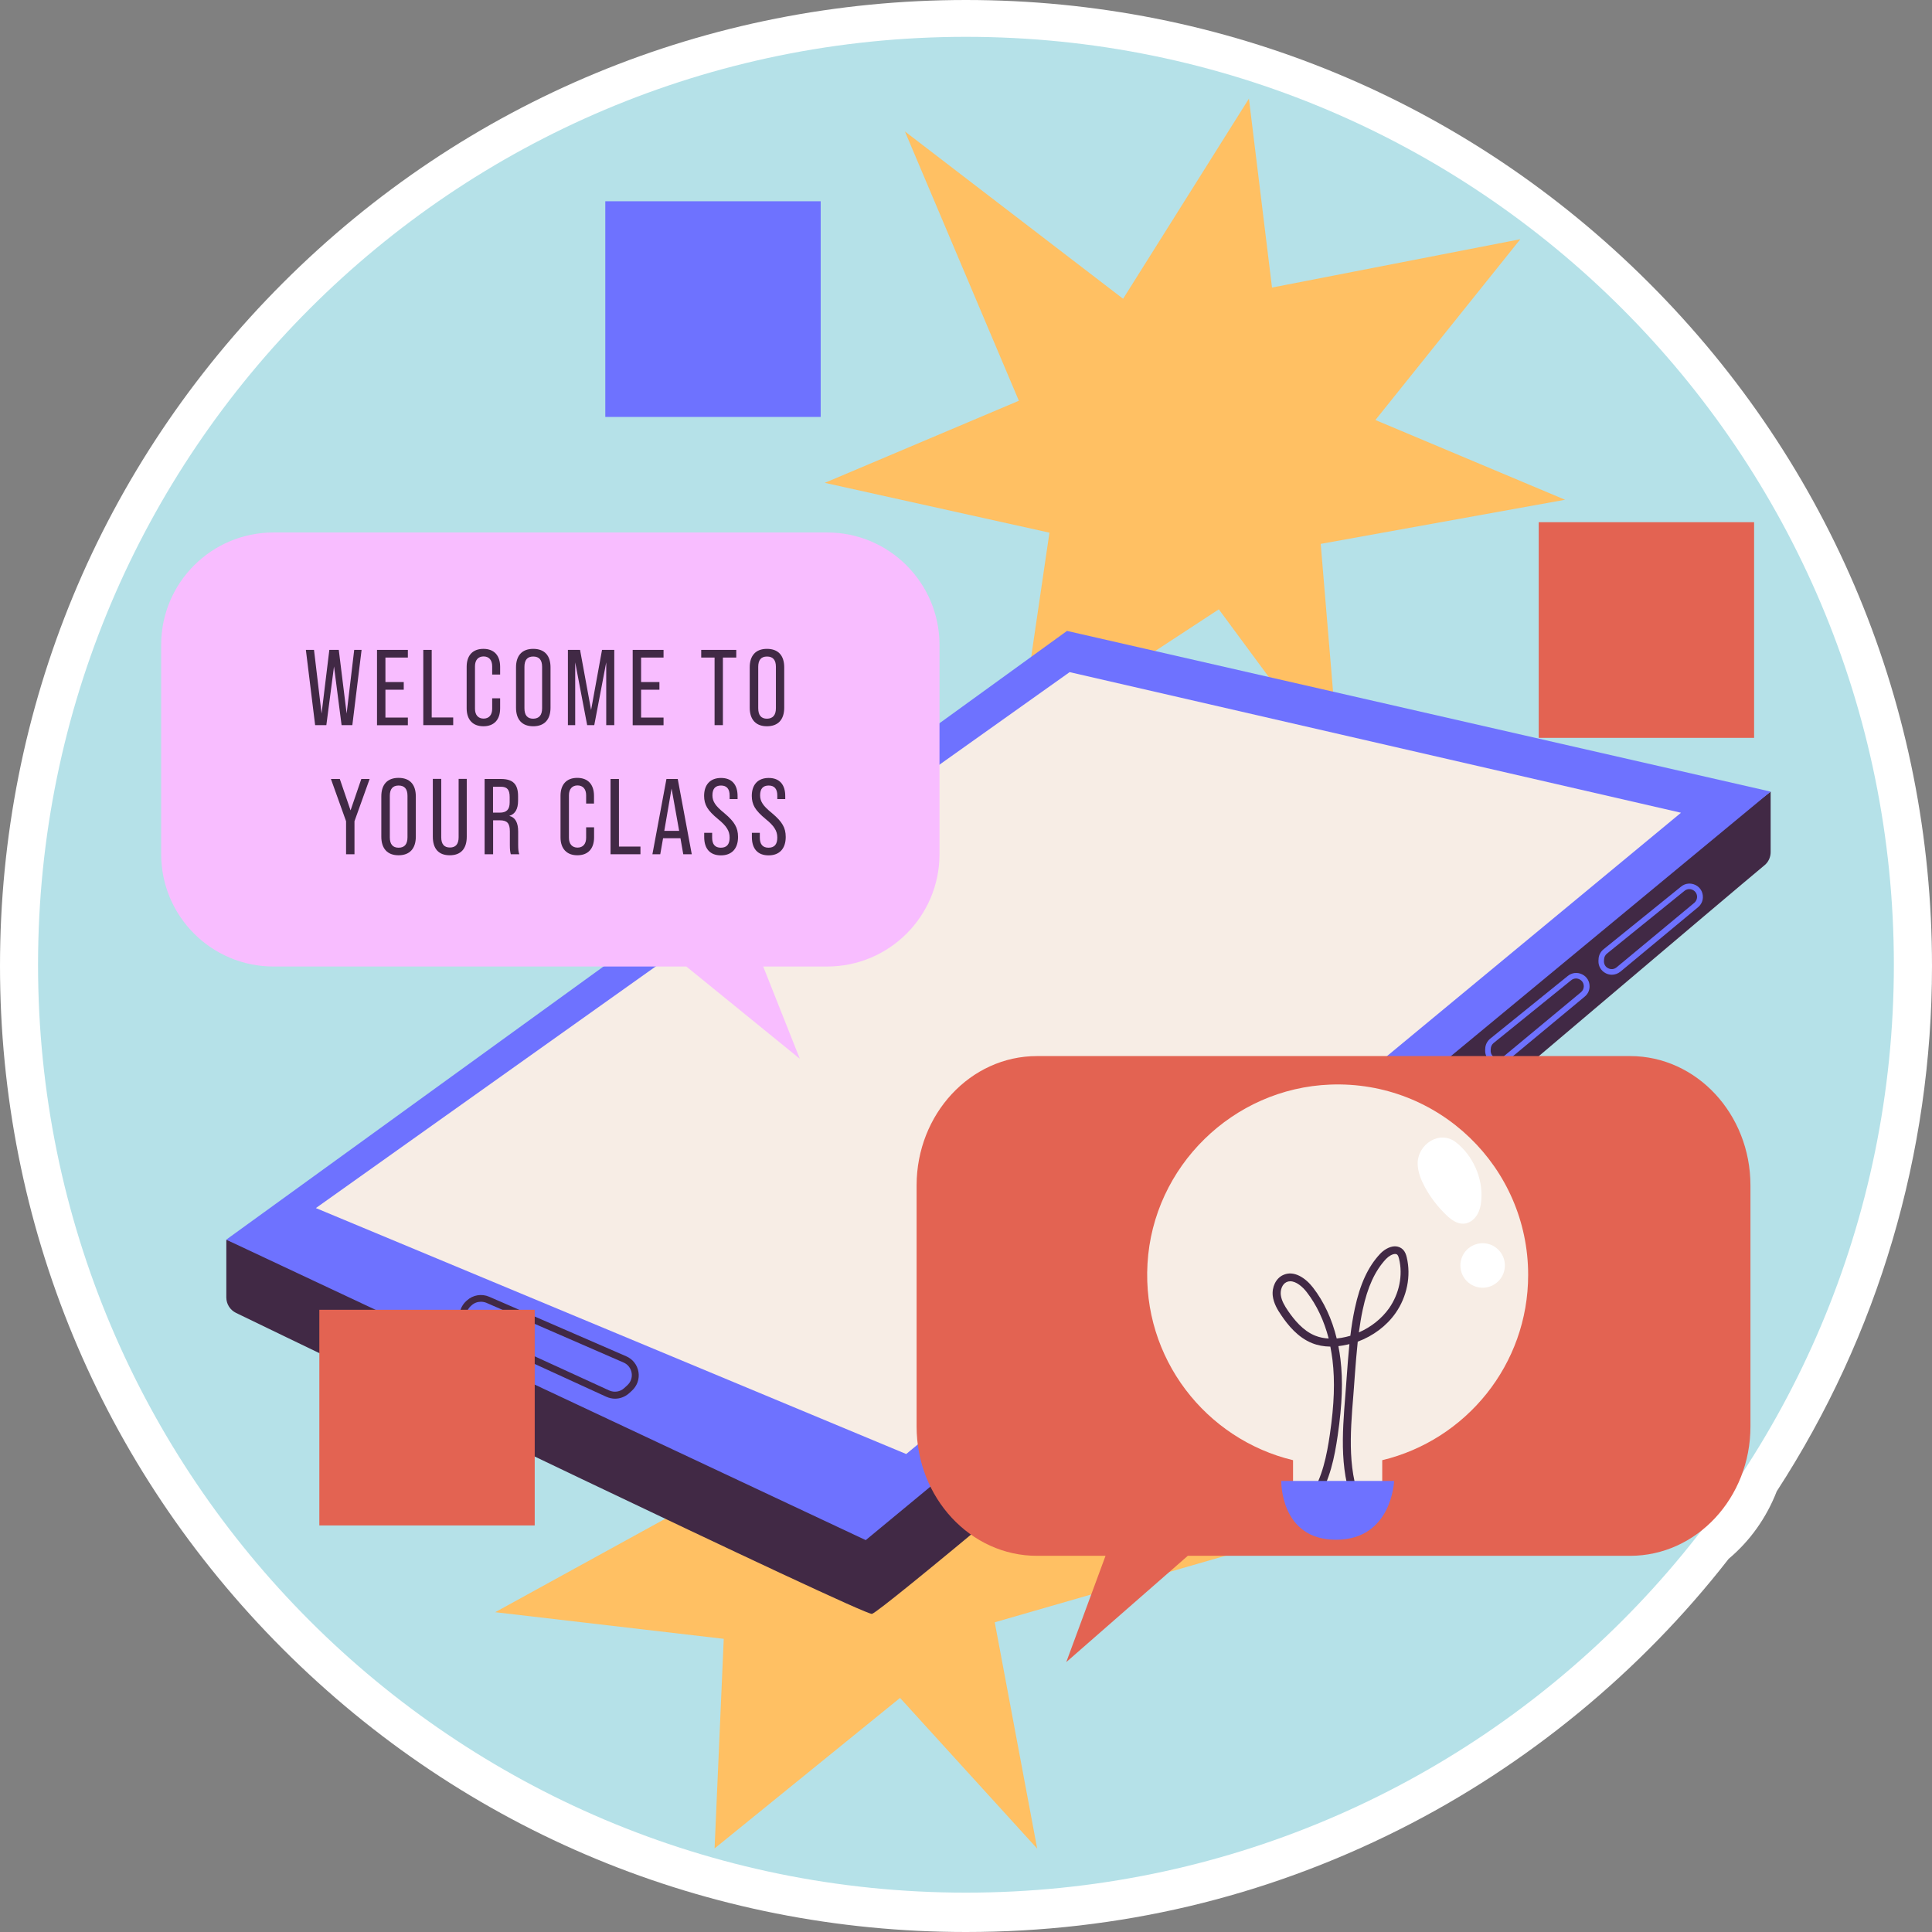 <svg width="250" height="250" viewBox="0 0 250 250" fill="none" xmlns="http://www.w3.org/2000/svg">
<rect x="0" y="0" width="250" height="250" fill="#808080" stroke="none"/>
<g clip-path="url(#clip0_2176_4372)">
<path d="M124.994 250C91.607 250 60.217 236.996 36.604 213.384C13.004 189.771 0 158.381 0 124.994C0 91.607 13.004 60.217 36.616 36.604C60.217 13.004 91.607 0 124.994 0C158.381 0 189.771 13.004 213.384 36.616C236.996 60.229 250 91.62 250 125.006C250 149.235 243.057 172.739 229.908 192.977C228.577 196.4 226.448 199.4 223.69 201.71C212.307 216.335 197.586 228.444 181.074 236.742C163.582 245.536 144.711 250 124.994 250Z" fill="white"/>
<path d="M124.994 244.907C191.307 244.907 245.065 191.15 245.065 124.837C245.065 58.523 191.307 4.766 124.994 4.766C58.681 4.766 4.923 58.523 4.923 124.837C4.923 191.15 58.681 244.907 124.994 244.907Z" fill="#B5E1E8"/>
<path d="M87.966 195.493L69.737 162.336L100.039 180.989L117.663 150.844L119.067 177.578L150.385 168.082L134.115 193.255L159.59 201.021L128.72 209.924L134.212 239.21L116.466 219.71L92.466 239.186L93.652 212.065L64.076 208.618L87.966 195.493Z" fill="#FFC063"/>
<path d="M131.841 51.858L117.095 17.008L145.328 38.661L161.61 12.762L164.598 37.209L196.727 30.955L177.977 54.35L202.521 64.668L170.9 70.378L173.38 100.063L157.715 78.846L131.853 95.781L135.796 68.926L106.728 62.479L131.841 51.858Z" fill="#FFC063"/>
<path d="M229.121 102.434V110.26C229.121 110.926 228.831 111.555 228.323 111.966C218.065 120.482 115.45 207.928 112.837 208.835C111.942 209.15 40.947 174.941 30.532 169.884C29.77 169.509 29.286 168.735 29.286 167.888V160.413L112.038 191.791L229.121 102.434Z" fill="#412945"/>
<path d="M229.121 102.434L112.026 199.291L29.274 160.413L138.07 81.64L229.121 102.434Z" fill="#6E72FF"/>
<path d="M40.874 156.324L117.264 188.15L217.521 105.168L138.409 86.974L40.874 156.324Z" fill="#F7EDE5"/>
<path d="M79.583 180.989C79.208 180.989 78.833 180.904 78.47 180.747L61.015 172.751C60.205 172.376 59.624 171.626 59.491 170.743C59.346 169.86 59.66 168.965 60.325 168.36L60.422 168.276C61.197 167.562 62.322 167.38 63.289 167.792L81.047 175.509C81.882 175.872 82.474 176.634 82.62 177.541C82.765 178.449 82.438 179.344 81.761 179.961L81.362 180.324C80.853 180.759 80.224 180.989 79.583 180.989ZM62.225 168.445C61.789 168.445 61.354 168.602 61.015 168.917L60.918 169.001C60.471 169.413 60.265 169.993 60.362 170.586C60.459 171.191 60.822 171.675 61.378 171.929L78.833 179.925C79.474 180.215 80.237 180.106 80.757 179.634L81.156 179.271C81.615 178.86 81.833 178.267 81.737 177.662C81.64 177.058 81.253 176.55 80.684 176.308L62.926 168.578C62.709 168.493 62.467 168.445 62.225 168.445Z" fill="#412945"/>
<path d="M208.569 126.131C208.315 126.131 208.049 126.071 207.807 125.95C207.19 125.647 206.815 125.03 206.839 124.341L206.852 124.123C206.864 123.627 207.106 123.155 207.493 122.841L217.533 114.724C218.065 114.288 218.779 114.216 219.396 114.518C220.013 114.821 220.376 115.438 220.351 116.127C220.339 116.623 220.109 117.083 219.722 117.397L209.682 125.732C209.343 125.998 208.956 126.131 208.569 126.131ZM207.94 123.397C207.71 123.579 207.577 123.857 207.565 124.147L207.553 124.365C207.541 124.776 207.747 125.127 208.11 125.296C208.473 125.478 208.884 125.429 209.198 125.163L219.238 116.829C219.456 116.647 219.589 116.381 219.601 116.091C219.613 115.692 219.408 115.341 219.045 115.159C218.682 114.978 218.283 115.026 217.968 115.28L207.94 123.397Z" fill="#6E72FF"/>
<path d="M193.908 137.695C193.654 137.695 193.388 137.635 193.146 137.514C192.529 137.211 192.154 136.595 192.178 135.905L192.19 135.687C192.203 135.191 192.444 134.72 192.832 134.405L202.872 126.288C203.404 125.853 204.118 125.78 204.735 126.083C205.352 126.385 205.714 127.002 205.69 127.691C205.678 128.187 205.448 128.647 205.061 128.962L195.021 137.296C194.682 137.562 194.295 137.695 193.908 137.695ZM193.279 134.962C193.049 135.143 192.916 135.421 192.904 135.712L192.892 135.929C192.88 136.341 193.086 136.691 193.448 136.861C193.811 137.042 194.223 136.994 194.537 136.728L204.577 128.393C204.795 128.212 204.928 127.946 204.94 127.655C204.952 127.256 204.747 126.905 204.384 126.724C204.021 126.542 203.622 126.591 203.307 126.845L193.279 134.962Z" fill="#6E72FF"/>
<path d="M107.031 68.902H35.395C27.363 68.902 20.855 75.41 20.855 83.442V110.526C20.855 118.559 27.363 125.067 35.395 125.067H88.813L103.498 137.006L98.757 125.067H107.031C115.063 125.067 121.571 118.559 121.571 110.526V83.43C121.559 75.41 115.051 68.902 107.031 68.902Z" fill="#F8BDFF"/>
<path d="M134.187 136.655H210.928C219.529 136.655 226.508 144.155 226.508 153.397V184.582C226.508 193.823 219.541 201.323 210.928 201.323H153.699L137.974 215.077L143.054 201.323H134.187C125.587 201.323 118.607 193.823 118.607 184.582V153.385C118.619 144.143 125.587 136.655 134.187 136.655Z" fill="#E36352"/>
<path d="M40.778 93.833L39.58 84.095H40.632L41.612 92.333L42.616 84.095H43.838L44.854 92.333L45.834 84.095H46.789L45.592 93.833H44.201L43.221 86.237L42.229 93.833H40.778Z" fill="#412945"/>
<path d="M48.785 93.833V84.095H52.777V85.087H49.874V88.257H52.245V89.249H49.874V92.853H52.777V93.845H48.785V93.833Z" fill="#412945"/>
<path d="M54.773 93.833V84.095H55.862V92.841H58.644V93.833H54.773Z" fill="#412945"/>
<path d="M60.386 91.656V86.285C60.386 84.821 61.16 83.962 62.551 83.962C63.943 83.962 64.717 84.821 64.717 86.285V87.289H63.688V86.212C63.688 85.39 63.253 84.942 62.576 84.942C61.898 84.942 61.463 85.39 61.463 86.212V91.716C61.463 92.539 61.898 92.986 62.576 92.986C63.253 92.986 63.688 92.539 63.688 91.716V90.361H64.717V91.656C64.717 93.12 63.943 93.978 62.551 93.978C61.172 93.978 60.386 93.12 60.386 91.656Z" fill="#412945"/>
<path d="M66.773 91.571V86.358C66.773 84.809 67.571 83.962 68.999 83.962C70.45 83.962 71.237 84.809 71.237 86.358V91.571C71.237 93.12 70.438 93.978 68.999 93.978C67.559 93.978 66.773 93.12 66.773 91.571ZM70.148 91.644V86.285C70.148 85.39 69.761 84.954 68.999 84.954C68.237 84.954 67.862 85.402 67.862 86.285V91.644C67.862 92.551 68.237 92.999 68.999 92.999C69.761 92.986 70.148 92.539 70.148 91.644Z" fill="#412945"/>
<path d="M73.487 93.833V84.095H75.059L76.487 91.874L77.902 84.095H79.487V93.833H78.446V85.704L76.898 93.833H75.979L74.43 85.704V93.833H73.487Z" fill="#412945"/>
<path d="M81.87 93.833V84.095H85.862V85.087H82.958V88.257H85.329V89.249H82.958V92.853H85.862V93.845H81.87V93.833Z" fill="#412945"/>
<path d="M92.466 93.833V85.087H90.737V84.095H95.273V85.087H93.543V93.833H92.466Z" fill="#412945"/>
<path d="M97.014 91.571V86.358C97.014 84.809 97.813 83.962 99.24 83.962C100.692 83.962 101.478 84.809 101.478 86.358V91.571C101.478 93.12 100.68 93.978 99.24 93.978C97.813 93.978 97.014 93.12 97.014 91.571ZM100.402 91.644V86.285C100.402 85.39 100.014 84.954 99.252 84.954C98.49 84.954 98.115 85.402 98.115 86.285V91.644C98.115 92.551 98.49 92.999 99.252 92.999C100.002 92.986 100.402 92.539 100.402 91.644Z" fill="#412945"/>
<path d="M44.782 110.539V106.268L42.822 100.801H43.971L45.362 104.865L46.753 100.801H47.83L45.87 106.268V110.539H44.782Z" fill="#412945"/>
<path d="M49.342 108.264V103.051C49.342 101.502 50.14 100.656 51.568 100.656C53.019 100.656 53.806 101.502 53.806 103.051V108.264C53.806 109.813 53.007 110.672 51.568 110.672C50.14 110.672 49.342 109.813 49.342 108.264ZM52.729 108.337V102.978C52.729 102.083 52.342 101.648 51.58 101.648C50.818 101.648 50.443 102.095 50.443 102.978V108.337C50.443 109.244 50.818 109.692 51.58 109.692C52.342 109.692 52.729 109.244 52.729 108.337Z" fill="#412945"/>
<path d="M56.007 108.264V100.789H57.096V108.337C57.096 109.232 57.471 109.668 58.221 109.668C58.971 109.668 59.346 109.22 59.346 108.337V100.789H60.398V108.264C60.398 109.825 59.636 110.672 58.197 110.672C56.757 110.672 56.007 109.825 56.007 108.264Z" fill="#412945"/>
<path d="M62.709 110.539V100.801H64.838C66.386 100.801 67.039 101.49 67.039 103.014V103.607C67.039 104.684 66.664 105.337 65.914 105.567V105.579C66.676 105.772 67.051 106.45 67.051 107.611V109.353C67.051 109.885 67.088 110.272 67.196 110.539H66.096C66.011 110.26 65.975 109.873 65.975 109.353V107.563C65.975 106.522 65.612 106.147 64.68 106.147H63.809V110.539H62.709ZM63.797 105.156H64.668C65.539 105.156 65.951 104.768 65.951 103.825V103.135C65.951 102.192 65.636 101.805 64.813 101.805H63.797V105.156Z" fill="#412945"/>
<path d="M72.531 108.349V102.978C72.531 101.514 73.305 100.656 74.696 100.656C76.087 100.656 76.862 101.514 76.862 102.978V103.982H75.846V102.906C75.846 102.083 75.41 101.635 74.733 101.635C74.055 101.635 73.62 102.083 73.62 102.906V108.41C73.62 109.232 74.055 109.68 74.733 109.68C75.41 109.68 75.846 109.232 75.846 108.41V107.055H76.874V108.349C76.874 109.813 76.1 110.672 74.708 110.672C73.329 110.672 72.531 109.813 72.531 108.349Z" fill="#412945"/>
<path d="M79.003 110.539V100.801H80.091V109.547H82.874V110.539H79.003Z" fill="#412945"/>
<path d="M88.414 110.539L88.051 108.47H85.801L85.438 110.539H84.422L86.237 100.801H87.7L89.515 110.539H88.414ZM85.958 107.514H87.882L86.902 102.035L85.958 107.514Z" fill="#412945"/>
<path d="M91.123 107.768H92.152V108.397C92.152 109.256 92.527 109.692 93.277 109.692C94.039 109.692 94.414 109.256 94.414 108.385C94.414 107.938 94.305 107.551 94.075 107.2C93.869 106.849 93.482 106.45 92.902 105.978C92.236 105.434 91.764 104.938 91.498 104.49C91.232 104.043 91.111 103.547 91.111 102.99C91.111 101.527 91.91 100.668 93.301 100.668C94.692 100.668 95.442 101.514 95.442 103.014V103.402H94.414V102.942C94.414 102.083 94.039 101.648 93.301 101.648C92.563 101.648 92.188 102.059 92.188 102.918C92.188 103.317 92.297 103.68 92.527 104.018C92.744 104.357 93.156 104.756 93.736 105.228C94.402 105.785 94.861 106.281 95.115 106.74C95.381 107.188 95.502 107.696 95.502 108.301C95.502 109.813 94.692 110.684 93.289 110.684C91.885 110.684 91.123 109.837 91.123 108.313V107.768Z" fill="#412945"/>
<path d="M97.293 107.768H98.321V108.397C98.321 109.256 98.696 109.692 99.446 109.692C100.208 109.692 100.583 109.256 100.583 108.385C100.583 107.938 100.474 107.551 100.244 107.2C100.039 106.849 99.652 106.45 99.071 105.978C98.406 105.434 97.934 104.938 97.668 104.49C97.402 104.043 97.281 103.547 97.281 102.99C97.281 101.527 98.079 100.668 99.47 100.668C100.861 100.668 101.611 101.514 101.611 103.014V103.402H100.583V102.942C100.583 102.083 100.208 101.648 99.47 101.648C98.732 101.648 98.357 102.059 98.357 102.918C98.357 103.317 98.466 103.68 98.696 104.018C98.914 104.357 99.325 104.756 99.906 105.228C100.571 105.785 101.031 106.281 101.285 106.74C101.551 107.188 101.672 107.696 101.672 108.301C101.672 109.813 100.861 110.684 99.458 110.684C98.055 110.684 97.293 109.837 97.293 108.313V107.768Z" fill="#412945"/>
<path d="M197.743 164.973C197.743 151.038 186.178 139.8 172.122 140.345C159.542 140.828 149.211 150.941 148.486 163.509C147.772 175.775 156.046 186.239 167.32 188.949V192.227C167.32 194.779 169.388 196.848 171.941 196.848H174.239C176.792 196.848 178.86 194.779 178.86 192.227V188.949C189.686 186.348 197.743 176.598 197.743 164.973Z" fill="#F7EDE5"/>
<path d="M175.546 195.577C173.247 190.932 173.683 185.598 174.094 180.445L174.167 179.489C174.215 178.945 174.251 178.388 174.288 177.844C174.384 176.55 174.481 175.243 174.614 173.925C174.554 173.937 174.493 173.961 174.421 173.973C174.009 174.07 173.598 174.142 173.187 174.191C173.296 174.735 173.38 175.292 173.453 175.86C173.792 178.679 173.683 181.727 173.102 185.731C172.691 188.586 172.086 191.574 170.453 194.078L169.594 193.521C171.118 191.186 171.687 188.332 172.086 185.598C172.655 181.691 172.751 178.727 172.425 175.993C172.352 175.4 172.255 174.82 172.146 174.251C171.3 174.239 170.501 174.094 169.788 173.804C167.925 173.066 166.63 171.421 165.832 170.247C165.312 169.497 164.816 168.663 164.695 167.695C164.562 166.534 165.106 165.421 166.014 164.997C167.429 164.32 168.953 165.384 169.896 166.606C171.312 168.433 172.352 170.671 172.969 173.199C173.417 173.15 173.828 173.078 174.179 172.993C174.36 172.945 174.554 172.896 174.735 172.848C174.88 171.663 175.062 170.477 175.316 169.304C175.993 166.159 177.021 163.921 178.57 162.264C179.005 161.792 179.743 161.284 180.493 161.272C180.904 161.272 181.267 161.417 181.546 161.695C181.824 161.985 181.945 162.336 182.029 162.687C182.61 165.094 182.066 167.804 180.578 169.921C179.417 171.578 177.675 172.872 175.691 173.61C175.534 175.062 175.425 176.513 175.316 177.941C175.279 178.497 175.231 179.041 175.195 179.598L175.122 180.554C174.711 185.574 174.3 190.751 176.465 195.154L175.546 195.577ZM166.957 165.796C166.788 165.796 166.63 165.832 166.473 165.905C165.893 166.183 165.663 166.945 165.735 167.562C165.82 168.3 166.243 169.001 166.691 169.655C167.429 170.719 168.578 172.195 170.187 172.836C170.767 173.066 171.36 173.175 171.929 173.199C171.336 170.9 170.38 168.868 169.098 167.211C168.554 166.497 167.719 165.796 166.957 165.796ZM180.529 162.264C180.179 162.264 179.695 162.542 179.332 162.929C177.917 164.453 176.961 166.534 176.332 169.485C176.126 170.453 175.969 171.433 175.836 172.413C177.421 171.723 178.787 170.634 179.743 169.292C181.062 167.405 181.558 165.022 181.037 162.893C180.989 162.687 180.929 162.493 180.82 162.372C180.747 162.3 180.662 162.264 180.529 162.264Z" fill="#412945"/>
<path d="M165.796 191.634H180.396C180.396 191.634 180.13 199.243 172.872 199.243C165.626 199.243 165.796 191.634 165.796 191.634Z" fill="#6E72FF"/>
<path d="M183.445 150.651C183.481 151.703 183.892 152.707 184.388 153.627C185.114 154.957 186.058 156.179 187.158 157.231C187.775 157.824 188.537 158.393 189.396 158.344C190.098 158.308 190.727 157.848 191.102 157.256C191.477 156.663 191.634 155.961 191.682 155.26C191.912 152.489 190.606 149.526 188.392 147.808C186.275 146.163 183.372 148.098 183.445 150.651Z" fill="white"/>
<path d="M191.852 166.63C193.442 166.63 194.731 165.341 194.731 163.751C194.731 162.161 193.442 160.872 191.852 160.872C190.262 160.872 188.973 162.161 188.973 163.751C188.973 165.341 190.262 166.63 191.852 166.63Z" fill="white"/>
<path d="M226.98 67.572H199.11V95.478H226.98V67.572Z" fill="#E36352"/>
<path d="M69.192 169.485H41.322V197.392H69.192V169.485Z" fill="#E36352"/>
<path d="M106.196 26.044H78.325V53.951H106.196V26.044Z" fill="#6E72FF"/>
</g>
<defs>
<clipPath id="clip0_2176_4372">
<rect width="250" height="250" fill="white"/>
</clipPath>
</defs>
</svg>
